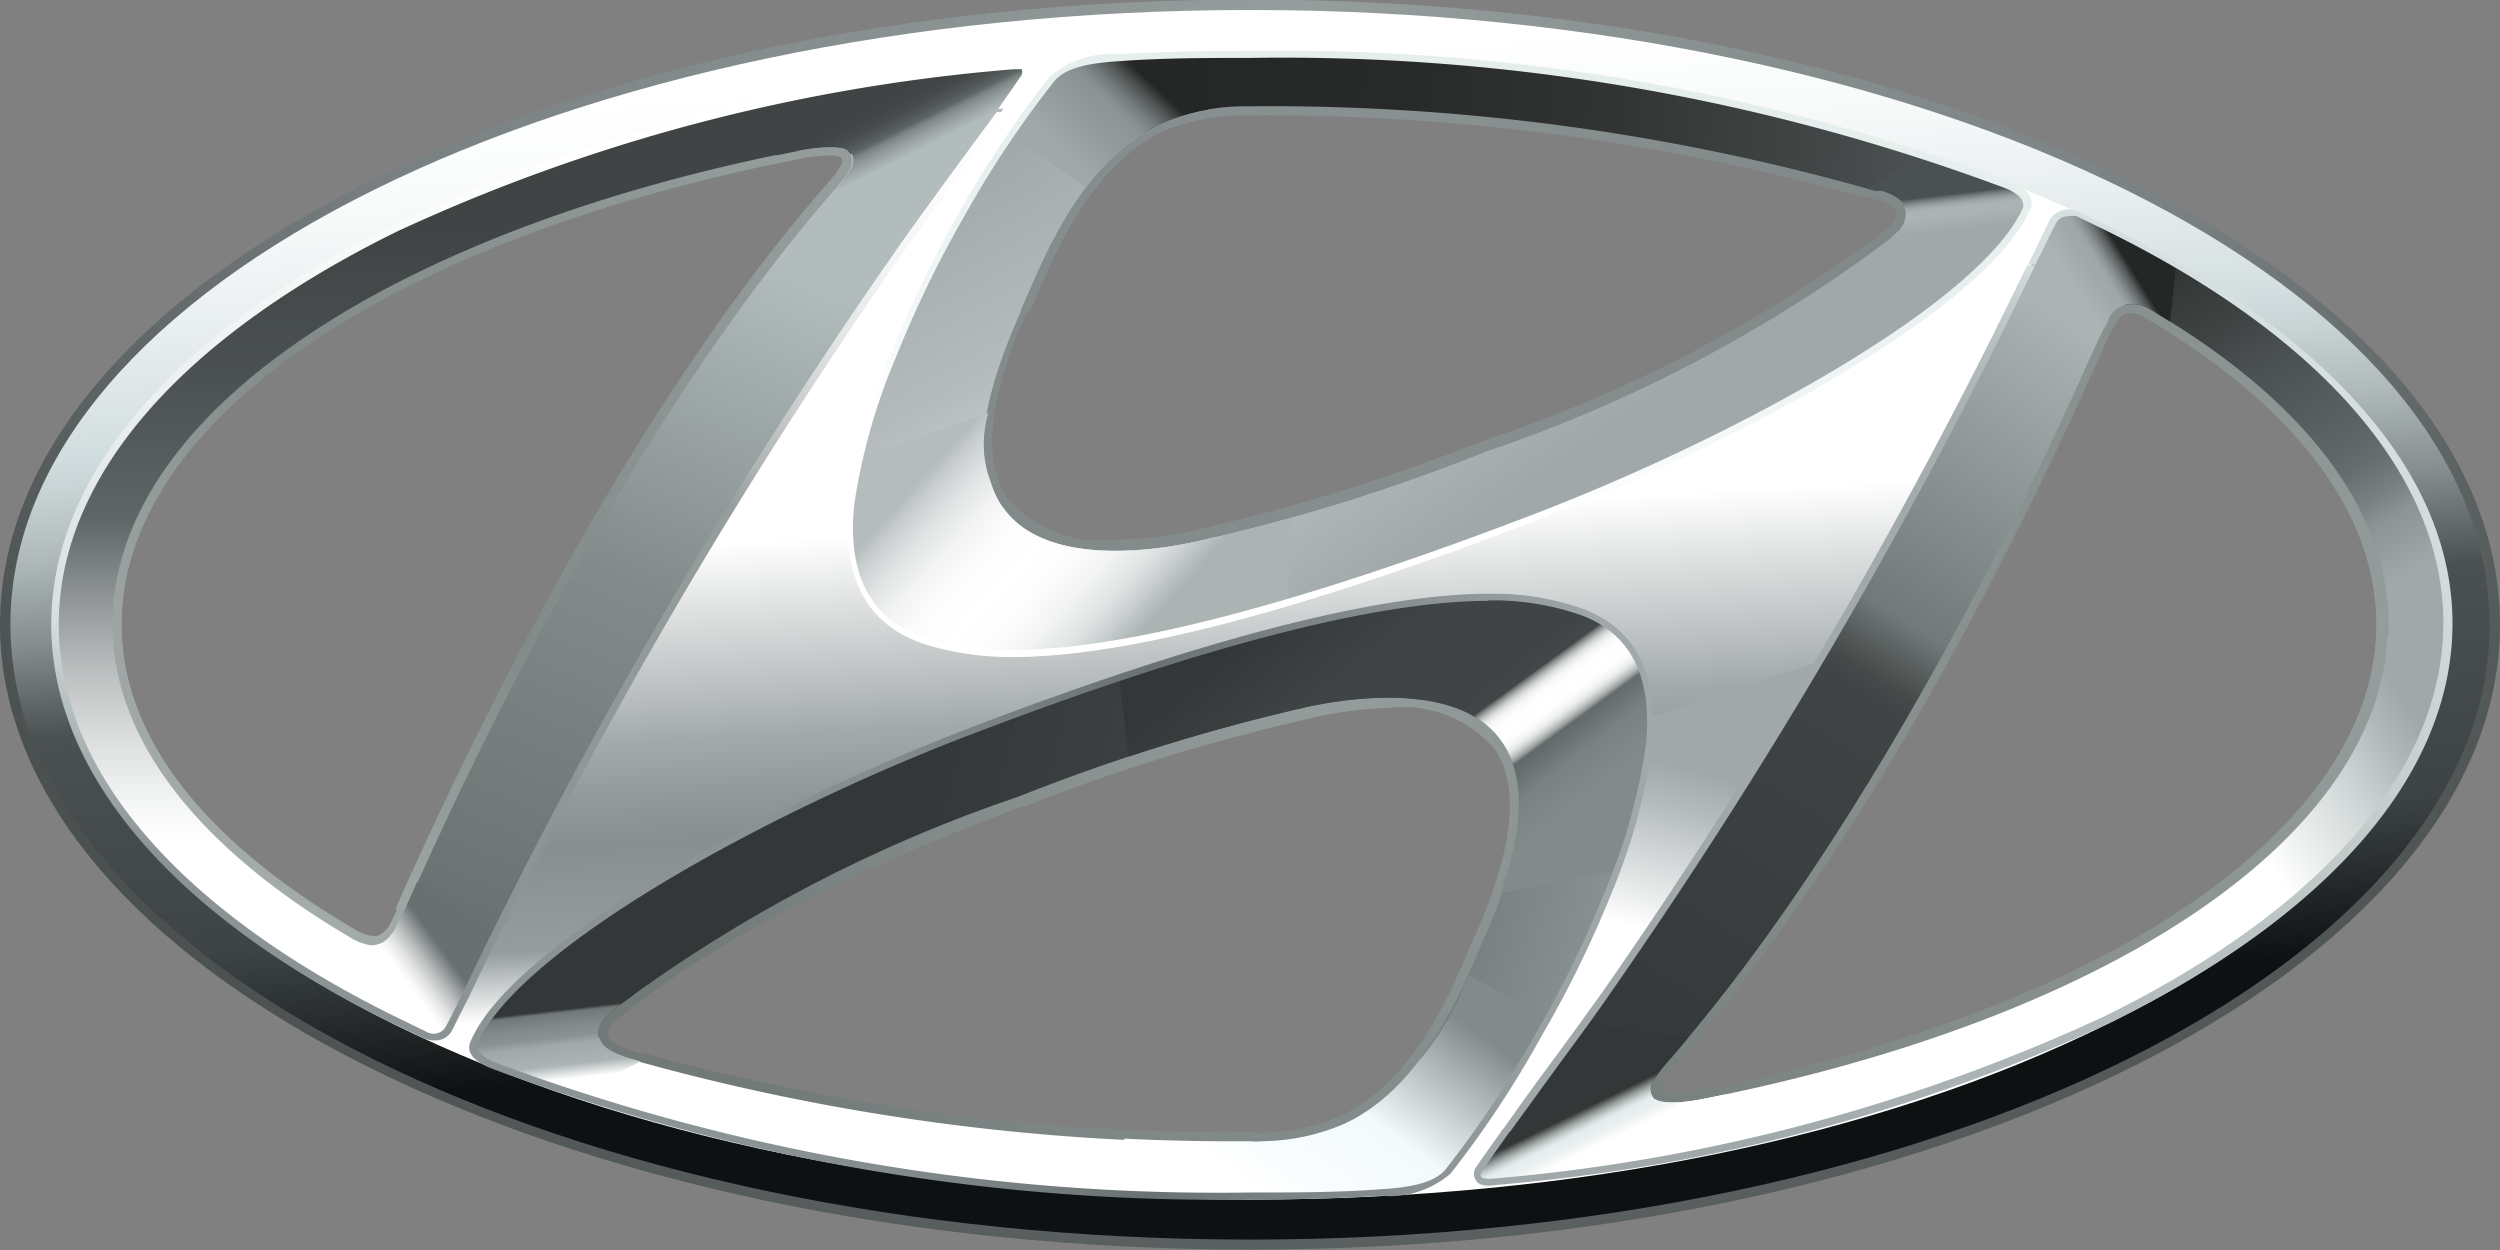 <svg id="Layer_1" data-name="Layer 1" xmlns="http://www.w3.org/2000/svg" xmlns:xlink="http://www.w3.org/1999/xlink" viewBox="0 0 60 30"><rect x="0" y="0" width="60" height="30" fill="#808080" stroke="none"/><defs><style>.cls-1{fill:none;}.cls-2{fill:url(#Adsız_degrade_13);}.cls-3{fill:url(#Adsız_degrade_14);}.cls-4{fill:url(#Adsız_degrade_15);}.cls-5{fill:url(#Adsız_degrade_16);}.cls-6{fill:url(#Adsız_degrade_17);}.cls-7{clip-path:url(#clip-path);}.cls-8{clip-path:url(#clip-path-2);}.cls-9{clip-path:url(#clip-path-3);}.cls-10{fill:#fff;}.cls-11{fill:url(#Adsız_degrade_18);}.cls-12{fill:url(#Adsız_degrade_19);}.cls-13{fill:url(#Adsız_degrade_20);}.cls-14{fill:url(#Adsız_degrade_21);}.cls-15{fill:url(#Adsız_degrade_22);}.cls-16{fill:url(#Adsız_degrade_23);}.cls-17{fill:url(#Adsız_degrade_24);}.cls-18{fill:url(#Adsız_degrade_25);}.cls-19{fill:url(#Adsız_degrade_26);}.cls-20{fill:url(#Adsız_degrade_27);}.cls-21{fill:url(#Adsız_degrade_28);}.cls-22{fill:url(#Adsız_degrade_29);}.cls-23{fill:url(#Adsız_degrade_30);}.cls-24{fill:url(#Adsız_degrade_31);}.cls-25{fill:url(#Adsız_degrade_32);}.cls-26{fill:url(#Adsız_degrade_33);}.cls-27{fill:url(#Adsız_degrade_34);}.cls-28{fill:url(#Adsız_degrade_35);}.cls-29{fill:url(#Adsız_degrade_36);}.cls-30{fill:url(#Adsız_degrade_37);}.cls-31{fill:url(#Adsız_degrade_38);}.cls-32{fill:url(#Adsız_degrade_39);}.cls-33{fill:url(#Adsız_degrade_40);}.cls-34{fill:url(#Adsız_degrade_41);}.cls-35{fill:url(#Adsız_degrade_42);}.cls-36{fill:url(#Adsız_degrade_43);}.cls-37{fill:url(#Adsız_degrade_44);}.cls-38{fill:url(#Adsız_degrade_45);}.cls-39{fill:url(#Adsız_degrade_46);}.cls-40{fill:url(#Adsız_degrade_47);}</style><radialGradient id="Adsız_degrade_13" cx="301.97" cy="-48.35" r="136.97" gradientTransform="matrix(0.21, 0, 0, -0.2, -30.65, -4.06)" gradientUnits="userSpaceOnUse"><stop offset="0" stop-color="#8b9394"/><stop offset="1" stop-color="#727a79"/></radialGradient><radialGradient id="Adsız_degrade_14" cx="300.66" cy="-19.52" r="169.93" gradientTransform="matrix(0.21, 0, 0, -0.2, -32.06, -3.68)" gradientUnits="userSpaceOnUse"><stop offset="0" stop-color="#969d9d"/><stop offset="0.61" stop-color="#7a8182"/><stop offset="1" stop-color="#4b5050"/></radialGradient><radialGradient id="Adsız_degrade_15" cx="239.63" cy="-42.53" r="140.45" gradientTransform="matrix(0.21, 0, 0, -0.2, -30.65, -4.06)" gradientUnits="userSpaceOnUse"><stop offset="0" stop-color="#969d9d"/><stop offset="0.46" stop-color="#828b8a"/><stop offset="1" stop-color="#c2c9c8"/></radialGradient><radialGradient id="Adsız_degrade_16" cx="300.22" cy="-109.53" r="78.14" gradientTransform="matrix(0.21, 0, 0, -0.2, -30.65, -4.06)" gradientUnits="userSpaceOnUse"><stop offset="0" stop-color="#969d9d"/><stop offset="0.61" stop-color="#828b8a"/><stop offset="1" stop-color="#727a79"/></radialGradient><radialGradient id="Adsız_degrade_17" cx="380.27" cy="-65.07" r="112.45" gradientTransform="matrix(0.21, 0, 0, -0.21, -23.25, 2.07)" xlink:href="#Adsız_degrade_16"/><clipPath id="clip-path" transform="translate(0 -0.01)"><path class="cls-1" d="M30,29.76c16.43,0,29.75-6.6,29.75-14.75S46.43.25,30,.25.25,6.86.25,15,13.57,29.76,30,29.76Zm5.6-7.23c-.49,1.11-1.35,3.5-3.31,4.44a5.1,5.1,0,0,1-2,.43,1.41,1.41,0,0,1-.29,0,53.59,53.59,0,0,1-14.64-1.92c-.31-.09-1-.25-1-.66a.61.61,0,0,1,.25-.46l.26-.23a34.78,34.78,0,0,1,9.57-5,46.9,46.9,0,0,1,7-2.17c1.52-.31,7.12-1.13,4.16,5.53Zm15-14.87a.6.6,0,0,1,.5-.35.94.94,0,0,1,.61.19c3.5,2.09,5.57,4.68,5.57,7.5,0,5.1-6.75,9.46-16.41,11.38-.62.12-1,.12-1.17,0a.36.36,0,0,1,0-.46,2.7,2.7,0,0,1,.25-.34c5.26-6,9.28-14.86,10.41-17.43a4.92,4.92,0,0,1,.24-.45ZM24.5,7.45C25,6.35,25.84,4,27.8,3a5.06,5.06,0,0,1,2-.44h.3A53.2,53.2,0,0,1,44.74,4.52c.31.09,1,.21,1,.64a.61.61,0,0,1-.25.46,1.43,1.43,0,0,1-.27.23,34.65,34.65,0,0,1-9.56,5,45.35,45.35,0,0,1-7,2.17c-1.52.32-7.11,1.14-4.15-5.52ZM19.12,3.63c.63-.12,1.1-.12,1.24,0a.35.35,0,0,1,0,.45c-.08.12-.16.24-.25.35-5.27,6-9.27,14.87-10.4,17.42l-.24.47a.68.68,0,0,1-.51.35,1.31,1.31,0,0,1-.61-.21C4.86,20.42,2.7,17.82,2.7,15c0-5.08,6.76-9.46,16.42-11.36Z"/></clipPath><clipPath id="clip-path-2" transform="translate(0 -0.01)"><path class="cls-1" d="M30,29.47C13.76,29.47.56,23,.56,15S13.76.55,30,.55,59.44,7,59.44,15,46.24,29.47,30,29.47Zm3.33-13a10.67,10.67,0,0,0-1.95.21,49.1,49.1,0,0,0-7,2.16l0,0c-6,2.21-8.91,4.39-9.66,5l-.13.11-.15.13a1,1,0,0,0-.33.68c0,.6.74.81,1.14.92l.07,0A54.29,54.29,0,0,0,30,27.69h.31a5.39,5.39,0,0,0,2.1-.46c1.89-.92,2.78-3,3.31-4.27l.14-.32c1-2.23,1.14-3.89.44-4.93A3.4,3.4,0,0,0,33.33,16.5ZM51.2,7h-.11a.87.87,0,0,0-.73.5c-.09.15-.17.31-.25.47-1.83,4.16-5.6,11.92-10.36,17.36a2.27,2.27,0,0,0-.29.4.63.63,0,0,0,0,.79.82.82,0,0,0,.67.22,5.18,5.18,0,0,0,.78-.09c10.12-2,16.65-6.58,16.65-11.67,0-2.83-2-5.51-5.71-7.75A1.36,1.36,0,0,0,51.2,7ZM19.87,3.25a4.38,4.38,0,0,0-.81.1C8.94,5.34,2.4,9.93,2.4,15c0,2.81,2,5.48,5.79,7.75A1.52,1.52,0,0,0,9,23a.93.93,0,0,0,.76-.48l.21-.39L10,22c3.28-7.36,6.86-13.36,10.36-17.36a3.37,3.37,0,0,0,.28-.38.62.62,0,0,0,0-.81.94.94,0,0,0-.71-.22Zm9.9-1a5.28,5.28,0,0,0-2.11.47c-1.87.9-2.77,3-3.3,4.23l-.15.35c-1,2.24-1.14,3.9-.44,4.94a3.38,3.38,0,0,0,3,1.21,9.08,9.08,0,0,0,1.94-.21,45.6,45.6,0,0,0,7.05-2.18,34.93,34.93,0,0,0,9.65-5l.3-.26A.91.91,0,0,0,46,5.17c0-.6-.7-.79-1.08-.88l-.12,0A53.63,53.63,0,0,0,30.08,2.3h-.31Z"/></clipPath><clipPath id="clip-path-3" transform="translate(0 -0.01)"><path class="cls-1" d="M30,29.45C13.79,29.45.59,23,.59,15S13.79.57,30,.57,59.43,7.05,59.43,15,46.22,29.45,30,29.45Zm3.32-13a10.57,10.57,0,0,0-1.94.21,47.85,47.85,0,0,0-7,2.16h0c-6,2.21-8.89,4.39-9.65,5l-.13.11-.15.14a.92.92,0,0,0-.33.67c0,.6.74.81,1.14.92l.07,0A54.15,54.15,0,0,0,30,27.67h.31a5.39,5.39,0,0,0,2.1-.46c1.89-.92,2.78-3,3.31-4.27l.14-.31c1-2.23,1.14-3.89.43-4.94a3.4,3.4,0,0,0-3-1.19ZM51.17,7h-.11a.83.83,0,0,0-.72.5,4.17,4.17,0,0,0-.26.46c-1.82,4.16-5.59,11.92-10.34,17.35a2.19,2.19,0,0,0-.29.39.65.65,0,0,0,0,.79.83.83,0,0,0,.67.22,3.48,3.48,0,0,0,.79-.09c10.1-2,16.63-6.58,16.63-11.65,0-2.83-2-5.51-5.72-7.74A1.29,1.29,0,0,0,51.17,7ZM19.89,3.27a3.75,3.75,0,0,0-.82.09C9,5.35,2.43,9.92,2.43,15c0,2.8,2,5.48,5.79,7.74A1.49,1.49,0,0,0,9,23a.94.94,0,0,0,.76-.48c.06-.1.13-.24.21-.39L10,22c3.27-7.35,6.84-13.34,10.34-17.33a3.58,3.58,0,0,0,.29-.39.64.64,0,0,0,0-.81A1,1,0,0,0,19.89,3.27Zm9.88-1a5.43,5.43,0,0,0-2.1.46c-1.87.91-2.76,3-3.29,4.23l-.16.35c-1,2.23-1.13,3.89-.43,4.94a3.35,3.35,0,0,0,3,1.21,10.57,10.57,0,0,0,1.94-.21,45.6,45.6,0,0,0,7-2.18c5.94-2.2,8.87-4.38,9.62-5a2.51,2.51,0,0,0,.31-.26A1,1,0,0,0,46,5.19c0-.6-.7-.79-1.08-.89l-.12,0A53.54,53.54,0,0,0,30.09,2.32h-.32Z"/></clipPath><linearGradient id="Adsız_degrade_18" x1="139.16" y1="8.53" x2="140.59" y2="-18.73" gradientTransform="matrix(1, 0, 0, -1, -109.87, 10.01)" gradientUnits="userSpaceOnUse"><stop offset="0" stop-color="#fff"/><stop offset="0.4" stop-color="#fff"/><stop offset="0.57" stop-color="#a4aaaa"/><stop offset="0.63" stop-color="#8f9697"/><stop offset="0.66" stop-color="#878f90"/><stop offset="0.75" stop-color="#969d9d"/><stop offset="0.81" stop-color="#fff"/></linearGradient><linearGradient id="Adsız_degrade_19" x1="145.47" y1="-18.29" x2="148.14" y2="-7.88" gradientTransform="matrix(1, 0, 0, -1, -109.87, 10.01)" gradientUnits="userSpaceOnUse"><stop offset="0" stop-color="#fff"/><stop offset="0.63" stop-color="#fff"/><stop offset="0.68" stop-color="#f1f2f2"/><stop offset="0.9" stop-color="#b7bdbe"/><stop offset="1" stop-color="#a0a8aa"/></linearGradient><linearGradient id="Adsız_degrade_20" x1="136.98" y1="-4.06" x2="131.63" y2="5.46" gradientTransform="matrix(1, 0, 0, -1, -109.87, 10.01)" gradientUnits="userSpaceOnUse"><stop offset="0" stop-color="#e5eeed"/><stop offset="0.28" stop-color="#cfd7d7"/><stop offset="0.55" stop-color="#b6bcbd"/><stop offset="1" stop-color="#a0a8aa"/></linearGradient><linearGradient id="Adsız_degrade_21" x1="141.74" y1="5.07" x2="146.43" y2="-1.66" xlink:href="#Adsız_degrade_20"/><linearGradient id="Adsız_degrade_22" x1="122.83" y1="-10.25" x2="122.83" y2="4.44" gradientTransform="matrix(1, 0, 0, -1, -109.87, 10.01)" gradientUnits="userSpaceOnUse"><stop offset="0" stop-color="#fff"/><stop offset="0.06" stop-color="#f6f7f7"/><stop offset="0.16" stop-color="#dfe1e1"/><stop offset="0.29" stop-color="#b9bcbc"/><stop offset="0.43" stop-color="#858a8a"/><stop offset="0.53" stop-color="#5f6666"/><stop offset="0.77" stop-color="#4b5050"/><stop offset="1" stop-color="#404444"/></linearGradient><linearGradient id="Adsız_degrade_23" x1="148.41" y1="-13.47" x2="131.68" y2="-9.19" gradientTransform="matrix(1, 0, 0, -1, -109.87, 10.01)" gradientUnits="userSpaceOnUse"><stop offset="0" stop-color="#8b9394"/><stop offset="0.18" stop-color="#7a8182"/><stop offset="0.34" stop-color="#646a6b"/><stop offset="0.57" stop-color="#404444"/><stop offset="1" stop-color="#333737"/></linearGradient><linearGradient id="Adsız_degrade_24" x1="121.26" y1="-16.78" x2="144.35" y2="-16.78" gradientTransform="matrix(1, 0, 0, -1, -109.87, 10.01)" gradientUnits="userSpaceOnUse"><stop offset="0" stop-color="#fff"/><stop offset="0.93" stop-color="#fff"/><stop offset="1" stop-color="#fff"/></linearGradient><linearGradient id="Adsız_degrade_25" x1="159.68" y1="2.21" x2="147.97" y2="-15.91" gradientTransform="matrix(1, 0, 0, -1, -109.87, 10.01)" gradientUnits="userSpaceOnUse"><stop offset="0" stop-color="#abb3b3"/><stop offset="0.38" stop-color="#727a79"/><stop offset="0.42" stop-color="#575d5c"/><stop offset="0.45" stop-color="#464a4a"/><stop offset="0.47" stop-color="#404444"/><stop offset="1" stop-color="#333737"/></linearGradient><linearGradient id="Adsız_degrade_26" x1="155.72" y1="5.71" x2="137.69" y2="8.14" gradientTransform="matrix(1, 0, 0, -1, -109.87, 10.01)" gradientUnits="userSpaceOnUse"><stop offset="0" stop-color="#4b5050"/><stop offset="0.11" stop-color="#434747"/><stop offset="0.39" stop-color="#323534"/><stop offset="0.68" stop-color="#282a2a"/><stop offset="1" stop-color="#252726"/></linearGradient><linearGradient id="Adsız_degrade_27" x1="161.4" y1="5.13" x2="167.01" y2="-4.19" gradientTransform="matrix(1, 0, 0, -1, -109.87, 10.01)" gradientUnits="userSpaceOnUse"><stop offset="0" stop-color="#252726"/><stop offset="0.07" stop-color="#2b2e2d"/><stop offset="0.33" stop-color="#404444"/><stop offset="0.43" stop-color="#4a4f4f"/><stop offset="0.69" stop-color="#5f6666"/><stop offset="0.74" stop-color="#666d6d"/><stop offset="0.82" stop-color="#798181"/><stop offset="0.87" stop-color="#8b9394"/><stop offset="1" stop-color="#a0a8aa"/></linearGradient><linearGradient id="Adsız_degrade_28" x1="150.09" y1="-18.26" x2="167.8" y2="-7.19" gradientTransform="matrix(1, 0, 0, -1, -109.87, 10.01)" gradientUnits="userSpaceOnUse"><stop offset="0" stop-color="#fff"/><stop offset="0.77" stop-color="#fff"/><stop offset="0.83" stop-color="#e8ebeb"/><stop offset="0.9" stop-color="#ccd4d3"/><stop offset="0.96" stop-color="#afb7b8"/><stop offset="1" stop-color="#a0a8aa"/></linearGradient><linearGradient id="Adsız_degrade_29" x1="156.58" y1="5.33" x2="156.68" y2="4.48" gradientTransform="matrix(1, 0, 0, -1, -109.87, 10.01)" gradientUnits="userSpaceOnUse"><stop offset="0" stop-color="#4b5050"/><stop offset="0.08" stop-color="#6d7373"/><stop offset="0.17" stop-color="#888f8f"/><stop offset="0.25" stop-color="#9ca3a3"/><stop offset="0.34" stop-color="#a7afaf"/><stop offset="0.42" stop-color="#abb3b3"/><stop offset="0.58" stop-color="#abb3b3"/><stop offset="0.92" stop-color="#a3abac"/><stop offset="1" stop-color="#a0a8aa"/></linearGradient><linearGradient id="Adsız_degrade_30" x1="123.13" y1="-14.25" x2="123.32" y2="-15.91" gradientTransform="matrix(1, 0, 0, -1, -109.87, 10.01)" gradientUnits="userSpaceOnUse"><stop offset="0" stop-color="#333737"/><stop offset="0.02" stop-color="#494e4e"/><stop offset="0.04" stop-color="#676e6d"/><stop offset="0.06" stop-color="#727a79"/><stop offset="0.22" stop-color="#808888"/><stop offset="0.4" stop-color="#8b9394"/><stop offset="0.48" stop-color="#9ba3a4"/><stop offset="0.5" stop-color="#a0a8aa"/><stop offset="0.79" stop-color="#abb3b3"/><stop offset="0.85" stop-color="#c2c8c8"/><stop offset="1" stop-color="#fdfefe"/><stop offset="1" stop-color="#fff"/></linearGradient><linearGradient id="Adsız_degrade_31" x1="159.71" y1="3.02" x2="160.9" y2="3.76" gradientTransform="matrix(1, 0, 0, -1, -109.87, 10.01)" gradientUnits="userSpaceOnUse"><stop offset="0" stop-color="#abb3b3"/><stop offset="0.42" stop-color="#a0a8aa"/><stop offset="0.52" stop-color="#a0a8aa"/><stop offset="0.59" stop-color="#9ba3a5"/><stop offset="0.68" stop-color="#8d9496"/><stop offset="0.77" stop-color="#777d7d"/><stop offset="0.88" stop-color="#575b5b"/><stop offset="0.98" stop-color="#2e3030"/><stop offset="1" stop-color="#252726"/></linearGradient><linearGradient id="Adsız_degrade_32" x1="137.38" y1="8.12" x2="135.58" y2="6.19" gradientTransform="matrix(1, 0, 0, -1, -109.87, 10.01)" gradientUnits="userSpaceOnUse"><stop offset="0" stop-color="#252726"/><stop offset="0.02" stop-color="#2d302f"/><stop offset="0.14" stop-color="#565b5b"/><stop offset="0.25" stop-color="#73797a"/><stop offset="0.34" stop-color="#858c8d"/><stop offset="0.4" stop-color="#8b9394"/><stop offset="0.81" stop-color="#98a0a2"/><stop offset="1" stop-color="#a0a8aa"/></linearGradient><linearGradient id="Adsız_degrade_33" x1="143.74" y1="-13.62" x2="140.06" y2="-18.67" gradientTransform="matrix(1, 0, 0, -1, -109.87, 10.01)" gradientUnits="userSpaceOnUse"><stop offset="0" stop-color="#828b8a"/><stop offset="0.51" stop-color="#f4fafc"/><stop offset="0.81" stop-color="#f8fcfd"/><stop offset="1" stop-color="#fff"/></linearGradient><linearGradient id="Adsız_degrade_34" x1="122.19" y1="-12.98" x2="129.12" y2="3.36" gradientTransform="matrix(1, 0, 0, -1, -109.87, 10.01)" gradientUnits="userSpaceOnUse"><stop offset="0" stop-color="#697070"/><stop offset="0.53" stop-color="#828b8a"/><stop offset="1" stop-color="#b2bcbc"/></linearGradient><linearGradient id="Adsız_degrade_35" x1="120.24" y1="-12.46" x2="118.17" y2="-13.98" gradientTransform="matrix(1, 0, 0, -1, -109.87, 10.01)" gradientUnits="userSpaceOnUse"><stop offset="0" stop-color="#697070"/><stop offset="0.08" stop-color="#8b9191"/><stop offset="0.2" stop-color="#bdc0c0"/><stop offset="0.31" stop-color="#e1e2e2"/><stop offset="0.4" stop-color="#f7f7f7"/><stop offset="0.45" stop-color="#fff"/><stop offset="0.63" stop-color="#fff"/><stop offset="0.64" stop-color="#fff"/><stop offset="0.98" stop-color="#fff"/><stop offset="1" stop-color="#fff"/></linearGradient><linearGradient id="Adsız_degrade_36" x1="131.32" y1="7.57" x2="131.98" y2="6.26" gradientTransform="matrix(1, 0, 0, -1, -109.87, 10.01)" gradientUnits="userSpaceOnUse"><stop offset="0" stop-color="#404444"/><stop offset="0.16" stop-color="#444848"/><stop offset="0.33" stop-color="#4f5454"/><stop offset="0.47" stop-color="#5f6666"/><stop offset="0.52" stop-color="#737b7a"/><stop offset="0.57" stop-color="#828b8a"/><stop offset="0.78" stop-color="#a3acac"/><stop offset="0.91" stop-color="#b2bcbc"/></linearGradient><linearGradient id="Adsız_degrade_37" x1="138.88" y1="8.64" x2="140.95" y2="-19.91" gradientTransform="matrix(1, 0, 0, -1, -109.87, 10.01)" gradientUnits="userSpaceOnUse"><stop offset="0" stop-color="#fff"/><stop offset="0.08" stop-color="#f8fafa"/><stop offset="0.18" stop-color="#e6eced"/><stop offset="0.26" stop-color="#d3dee0"/><stop offset="0.29" stop-color="#c9d4d6"/><stop offset="0.35" stop-color="#afb9ba"/><stop offset="0.42" stop-color="#858d8e"/><stop offset="0.5" stop-color="#4b5050"/><stop offset="0.69" stop-color="#3e4344"/><stop offset="0.73" stop-color="#2f3435"/><stop offset="0.82" stop-color="#0d1112"/><stop offset="1" stop-color="#0d1112"/></linearGradient><linearGradient id="Adsız_degrade_38" x1="132.33" y1="-0.33" x2="137.79" y2="-5.25" gradientTransform="matrix(1, 0, 0, -1, -109.87, 10.01)" gradientUnits="userSpaceOnUse"><stop offset="0.07" stop-color="#b6bcbd"/><stop offset="0.12" stop-color="#c9cece"/><stop offset="0.2" stop-color="#e1e3e4"/><stop offset="0.29" stop-color="#f2f3f3"/><stop offset="0.38" stop-color="#fcfcfc"/><stop offset="0.5" stop-color="#fff"/><stop offset="0.61" stop-color="#fcfcfc"/><stop offset="0.7" stop-color="#f2f3f3"/><stop offset="0.79" stop-color="#e1e4e4"/><stop offset="0.86" stop-color="#c9cece"/><stop offset="0.94" stop-color="#abb3b3"/></linearGradient><linearGradient id="Adsız_degrade_39" x1="145.99" y1="-10.72" x2="140.98" y2="-4.31" gradientTransform="matrix(1, 0, 0, -1, -109.87, 10.01)" gradientUnits="userSpaceOnUse"><stop offset="0" stop-color="#828b8a"/><stop offset="0.12" stop-color="#7a8182"/><stop offset="0.17" stop-color="#6b7272"/><stop offset="0.28" stop-color="#545959"/><stop offset="0.37" stop-color="#454949"/><stop offset="0.44" stop-color="#404444"/><stop offset="0.71" stop-color="#404444"/><stop offset="1" stop-color="#333737"/></linearGradient><linearGradient id="Adsız_degrade_40" x1="146.83" y1="-6" x2="147.73" y2="-7.24" gradientTransform="matrix(1, 0, 0, -1, -109.87, 10.01)" gradientUnits="userSpaceOnUse"><stop offset="0" stop-color="#3e4344"/><stop offset="0.02" stop-color="#555a5a"/><stop offset="0.05" stop-color="#7d8081"/><stop offset="0.09" stop-color="#a0a3a3"/><stop offset="0.13" stop-color="#bebfc0"/><stop offset="0.17" stop-color="#d6d7d7"/><stop offset="0.22" stop-color="#e8e9e9"/><stop offset="0.28" stop-color="#f5f6f6"/><stop offset="0.36" stop-color="#fdfdfd"/><stop offset="0.52" stop-color="#fff"/><stop offset="0.65" stop-color="#fdfdfd"/><stop offset="0.73" stop-color="#f4f5f5"/><stop offset="0.8" stop-color="#e7e8e8"/><stop offset="0.85" stop-color="#d3d5d5"/><stop offset="0.9" stop-color="#b9bdbd"/><stop offset="0.95" stop-color="#9a9f9f"/><stop offset="0.99" stop-color="#757c7c"/><stop offset="1" stop-color="#6a7171"/></linearGradient><linearGradient id="Adsız_degrade_41" x1="147.95" y1="-16.58" x2="148.49" y2="-17.68" gradientTransform="matrix(1, 0, 0, -1, -109.87, 10.01)" gradientUnits="userSpaceOnUse"><stop offset="0" stop-color="#333737"/><stop offset="0.06" stop-color="#5a5f5e"/><stop offset="0.14" stop-color="#8b9191"/><stop offset="0.22" stop-color="#b2bab9"/><stop offset="0.29" stop-color="#ced6d5"/><stop offset="0.35" stop-color="#dfe8e7"/><stop offset="0.39" stop-color="#e5eeed"/><stop offset="0.54" stop-color="#e9f1f0"/><stop offset="0.68" stop-color="#f5f8f8"/><stop offset="0.76" stop-color="#fff"/></linearGradient><linearGradient id="Adsız_degrade_42" x1="144.01" y1="-1.69" x2="145.44" y2="9.32" gradientTransform="matrix(1, 0, 0, -1, -109.87, 10.01)" gradientUnits="userSpaceOnUse"><stop offset="0" stop-color="#fff"/><stop offset="0.25" stop-color="#f2f6f6"/><stop offset="0.57" stop-color="#e8f0ef"/><stop offset="1" stop-color="#e5eeed"/></linearGradient><linearGradient id="Adsız_degrade_43" x1="134.23" y1="8.17" x2="121.7" y2="-12.12" gradientTransform="matrix(1, 0, 0, -1, -109.87, 10.01)" gradientUnits="userSpaceOnUse"><stop offset="0" stop-color="#fff"/><stop offset="0.13" stop-color="#fcfcfc"/><stop offset="0.23" stop-color="#f3f4f4"/><stop offset="0.32" stop-color="#e3e5e5"/><stop offset="0.39" stop-color="#cdd0d0"/><stop offset="0.47" stop-color="#b0b5b5"/><stop offset="0.52" stop-color="#969d9d"/><stop offset="1" stop-color="#8b9394"/></linearGradient><linearGradient id="Adsız_degrade_44" x1="158.7" y1="3.63" x2="146.36" y2="-17.3" gradientTransform="matrix(1, 0, 0, -1, -109.87, 10.01)" gradientUnits="userSpaceOnUse"><stop offset="0" stop-color="#d7e0e0"/><stop offset="0.04" stop-color="#c5cdce"/><stop offset="0.1" stop-color="#b4bcbe"/><stop offset="0.17" stop-color="#a9b1b2"/><stop offset="0.27" stop-color="#a2aaac"/><stop offset="0.55" stop-color="#a0a8aa"/><stop offset="0.94" stop-color="#a0a8aa"/><stop offset="1" stop-color="#a0a8aa"/></linearGradient><linearGradient id="Adsız_degrade_45" x1="121.15" y1="-11.52" x2="148.38" y2="-11.52" gradientTransform="matrix(1, 0, 0, -1, -109.87, 10.01)" gradientUnits="userSpaceOnUse"><stop offset="0" stop-color="#8b9394"/><stop offset="0.24" stop-color="#8b9394"/><stop offset="0.36" stop-color="#858c8d"/><stop offset="0.53" stop-color="#737a7b"/><stop offset="0.6" stop-color="#6a7171"/><stop offset="1" stop-color="#a0a8aa"/></linearGradient><linearGradient id="Adsız_degrade_46" x1="124.58" y1="6.53" x2="117.05" y2="-11.93" gradientTransform="matrix(1, 0, 0, -1, -109.87, 10.01)" gradientUnits="userSpaceOnUse"><stop offset="0" stop-color="#fff"/><stop offset="0.24" stop-color="#f8fafa"/><stop offset="0.58" stop-color="#e6ebeb"/><stop offset="0.78" stop-color="#d7e0e0"/><stop offset="1" stop-color="#8b9394"/></linearGradient><linearGradient id="Adsız_degrade_47" x1="164.49" y1="1.73" x2="153.66" y2="-18.65" gradientTransform="matrix(1, 0, 0, -1, -109.87, 10.01)" gradientUnits="userSpaceOnUse"><stop offset="0" stop-color="#d7e0e0"/><stop offset="0.16" stop-color="#d1dad9"/><stop offset="0.26" stop-color="#ccd4d3"/><stop offset="1" stop-color="#a0a8aa"/></linearGradient></defs><path class="cls-2" d="M26.77,13.4a9.65,9.65,0,0,0,1.93-.2,48.38,48.38,0,0,0,7-2.18,34.65,34.65,0,0,0,9.61-5,2.26,2.26,0,0,0,.29-.25.81.81,0,0,0,.31-.61c0-.53-.63-.7-1-.8l-.12,0A53.79,53.79,0,0,0,30.09,2.38h-.31a5.43,5.43,0,0,0-2.07.46C25.86,3.73,25,5.8,24.45,7l-.15.35c-1,2.21-1.13,3.84-.44,4.86A3.28,3.28,0,0,0,26.77,13.4ZM24.69,7.54l.16-.35c.5-1.18,1.35-3.16,3-4a4.9,4.9,0,0,1,1.89-.41h.3A53.36,53.36,0,0,1,44.68,4.73l.13,0c.26.07.7.19.7.41a.46.46,0,0,1-.19.33,1.64,1.64,0,0,1-.25.21,34.3,34.3,0,0,1-9.5,4.92,47,47,0,0,1-7,2.16,8.79,8.79,0,0,1-1.84.2,2.9,2.9,0,0,1-2.56-1c-.6-.9-.44-2.41.48-4.48Z" transform="translate(0 -0.01)"/><path class="cls-3" d="M30,0C13.46,0,0,6.74,0,15S13.46,30,30,30s30-6.73,30-15S46.54,0,30,0Zm0,29.55C13.72,29.56.47,23,.47,15S13.72.46,30,.46,59.53,7,59.53,15,46.28,29.56,30,29.56Z" transform="translate(0 -0.01)"/><path class="cls-4" d="M20.54,4.24a.53.53,0,0,0,0-.7c-.2-.23-.69-.26-1.45-.11C9,5.42,2.49,10,2.49,15c0,2.77,2,5.43,5.75,7.68a1.46,1.46,0,0,0,.74.22H9a.82.82,0,0,0,.67-.45l.2-.37L9.9,22C13.17,14.62,16.76,8.61,20.27,4.6A3.07,3.07,0,0,0,20.54,4.24ZM20.17,4a2.35,2.35,0,0,1-.23.32c-3.53,4-7.14,10.07-10.43,17.46l0,.11c-.07.14-.13.27-.17.34s-.2.24-.33.25a1,1,0,0,1-.5-.17C4.83,20.16,2.92,17.63,2.92,15c0-4.84,6.37-9.23,16.24-11.17a4.18,4.18,0,0,1,.71-.09c.26,0,.32.06.33.07S20.23,3.93,20.17,4Z" transform="translate(0 -0.01)"/><path class="cls-5" d="M33.33,16.59a9,9,0,0,0-1.93.21,47.07,47.07,0,0,0-7,2.15l-.05,0c-6,2.21-8.88,4.38-9.64,5l-.13.11-.14.12a.85.85,0,0,0-.31.62c0,.54.71.74,1.08.84l.07,0A54.12,54.12,0,0,0,30,27.61h.3a5.3,5.3,0,0,0,2.08-.46c1.86-.9,2.74-3,3.27-4.22.05-.11.09-.22.14-.32,1-2.2,1.13-3.84.44-4.85A3.24,3.24,0,0,0,33.33,16.59Zm2.07,5.86-.14.33c-.5,1.18-1.35,3.17-3.06,4a4.73,4.73,0,0,1-2.19.41,53.64,53.64,0,0,1-14.58-1.91l-.07,0c-.23-.06-.77-.22-.77-.44a.44.44,0,0,1,.18-.32l.12-.1.13-.11c.74-.61,3.6-2.75,9.5-4.94h.06a46.86,46.86,0,0,1,6.91-2.13A9.52,9.52,0,0,1,33.33,17a2.88,2.88,0,0,1,2.55,1c.6.9.44,2.4-.48,4.47Z" transform="translate(0 -0.01)"/><path class="cls-6" d="M51.86,7.33a1.25,1.25,0,0,0-.66-.23h-.08a.77.77,0,0,0-.67.44,4.67,4.67,0,0,0-.27.49C48.35,12.19,44.58,20,39.81,25.41a2.51,2.51,0,0,0-.27.37.56.56,0,0,0,0,.7.76.76,0,0,0,.61.19,3.94,3.94,0,0,0,.77-.08C51,24.59,57.52,20,57.52,15,57.52,12.2,55.56,9.54,51.86,7.33Zm-11,18.85a3.82,3.82,0,0,1-.68.07c-.24,0-.29,0-.29-.05s0-.16,0-.22a1.33,1.33,0,0,1,.23-.3c4.8-5.49,8.6-13.31,10.43-17.48a2.85,2.85,0,0,1,.25-.45.36.36,0,0,1,.33-.23h0a.87.87,0,0,1,.43.16c3.58,2.14,5.47,4.67,5.47,7.32,0,4.83-6.37,9.22-16.23,11.18Z" transform="translate(0 -0.01)"/><g class="cls-7"><g class="cls-8"><g class="cls-9"><path class="cls-10" d="M30,29.74c16.41,0,29.71-6.59,29.71-14.73S46.41.27,30,.27.29,6.87.29,15,13.6,29.74,30,29.74Zm5.58-7.22C35.1,23.63,34.24,26,32.28,27a5,5,0,0,1-2,.44H30a53.34,53.34,0,0,1-14.86-2L15,25.34c-.42-.13-.63-.3-.63-.53a.64.64,0,0,1,.24-.46l.27-.23a34.81,34.81,0,0,1,9.55-5,49.67,49.67,0,0,1,7-2.16C33,16.69,38.54,15.87,35.58,22.52Zm15-14.85a.56.56,0,0,1,.49-.35,1,1,0,0,1,.62.19c3.49,2.09,5.56,4.67,5.56,7.49,0,5.09-6.75,9.46-16.39,11.37-.62.11-1,.11-1.17,0a.36.36,0,0,1,0-.46,1.66,1.66,0,0,1,.25-.34c5.26-6,9.26-14.85,10.39-17.41a3.25,3.25,0,0,1,.25-.45ZM24.5,7.46C25,6.36,25.84,4,27.81,3a5.34,5.34,0,0,1,2-.44h.3a52.81,52.81,0,0,1,14.85,2,.43.43,0,0,1,.16.05c.4.13.6.3.61.52a.65.65,0,0,1-.25.47l-.27.23a35.13,35.13,0,0,1-9.54,5,46.73,46.73,0,0,1-7,2.16c-1.52.32-7.11,1.14-4.16-5.51ZM19.13,3.65c.63-.12,1.1-.12,1.24,0a.35.35,0,0,1,0,.45c-.08.12-.16.24-.25.35-5.26,6-9.25,14.84-10.39,17.39-.09.18-.17.36-.24.48a.66.66,0,0,1-.5.34,1.39,1.39,0,0,1-.62-.21C4.89,20.41,2.73,17.81,2.73,15,2.73,9.93,9.49,5.55,19.13,3.65Z" transform="translate(0 -0.01)"/><path class="cls-11" d="M30,29.74c16.41,0,29.71-6.59,29.71-14.73S46.41.27,30,.27.29,6.87.29,15,13.6,29.74,30,29.74Zm5.58-7.22C35.1,23.63,34.24,26,32.28,27a5,5,0,0,1-2,.44H30a53.34,53.34,0,0,1-14.86-2L15,25.34c-.42-.13-.63-.3-.63-.53a.64.64,0,0,1,.24-.46l.27-.23a34.81,34.81,0,0,1,9.55-5,49.67,49.67,0,0,1,7-2.16C33,16.69,38.54,15.87,35.58,22.52Zm15-14.85a.56.56,0,0,1,.49-.35,1,1,0,0,1,.62.19c3.49,2.09,5.56,4.67,5.56,7.49,0,5.09-6.75,9.46-16.39,11.37-.62.11-1,.11-1.17,0a.36.36,0,0,1,0-.46,1.66,1.66,0,0,1,.25-.34c5.26-6,9.26-14.85,10.39-17.41a3.25,3.25,0,0,1,.25-.45ZM24.5,7.46C25,6.36,25.84,4,27.81,3a5.34,5.34,0,0,1,2-.44h.3a52.81,52.81,0,0,1,14.85,2,.43.43,0,0,1,.16.05c.4.13.6.3.61.52a.65.65,0,0,1-.25.47l-.27.23a35.13,35.13,0,0,1-9.54,5,46.73,46.73,0,0,1-7,2.16c-1.52.32-7.11,1.14-4.16-5.51ZM19.13,3.65c.63-.12,1.1-.12,1.24,0a.35.35,0,0,1,0,.45c-.08.12-.16.24-.25.35-5.26,6-9.25,14.84-10.39,17.39-.09.18-.17.36-.24.48a.66.66,0,0,1-.5.34,1.39,1.39,0,0,1-.62-.21C4.89,20.41,2.73,17.81,2.73,15,2.73,9.93,9.49,5.55,19.13,3.65Z" transform="translate(0 -0.01)"/><path class="cls-1" d="M30,29.74c16.41,0,29.71-6.59,29.71-14.73S46.41.27,30,.27.29,6.87.29,15,13.6,29.74,30,29.74Zm5.58-7.22C35.1,23.63,34.24,26,32.28,27a5,5,0,0,1-2,.44H30a53.83,53.83,0,0,1-14.62-1.92c-.31-.09-1-.25-1-.66a.61.61,0,0,1,.25-.46l.27-.23a34.81,34.81,0,0,1,9.55-5,49.51,49.51,0,0,1,7-2.16C33,16.69,38.54,15.87,35.58,22.52Zm15-14.85a.56.56,0,0,1,.49-.35.94.94,0,0,1,.61.19c3.5,2.09,5.57,4.67,5.57,7.49,0,5.09-6.75,9.46-16.39,11.37-.62.11-1,.11-1.17,0a.36.36,0,0,1,0-.46,2.13,2.13,0,0,1,.25-.34c5.26-6,9.26-14.85,10.39-17.41a3.25,3.25,0,0,1,.25-.45ZM24.5,7.46C25,6.36,25.84,4,27.81,3a5.34,5.34,0,0,1,2-.44h.3A53,53,0,0,1,44.72,4.53c.31.09,1,.21,1,.64a.65.65,0,0,1-.25.47,3,3,0,0,1-.27.23,35.13,35.13,0,0,1-9.54,5,46.73,46.73,0,0,1-7,2.16c-1.52.32-7.11,1.14-4.16-5.51ZM19.13,3.65c.63-.12,1.1-.12,1.24,0a.35.35,0,0,1,0,.45c-.08.12-.16.24-.25.35-5.26,6-9.25,14.84-10.39,17.39-.09.18-.17.36-.24.48a.66.66,0,0,1-.5.34,1.35,1.35,0,0,1-.62-.21C4.89,20.41,2.73,17.81,2.73,15,2.73,9.93,9.49,5.55,19.13,3.65Z" transform="translate(0 -0.01)"/></g></g><path class="cls-12" d="M38.77,25.59a71.46,71.46,0,0,0,6.56-10.24l-7.67,2.51a11.68,11.68,0,0,1-4.61,9.72,15.28,15.28,0,0,1-4.27.5l-.71,1.09a52.63,52.63,0,0,0,14.66-1.26h0l.68-1.51C41.32,27.19,36.22,28.61,38.77,25.59Z" transform="translate(0 -0.01)"/><path class="cls-13" d="M29.19,12.87l-.54.12c-.81.17-2.8.48-4-.29s-1.52-2.15-.14-5.24c.46-1,1.24-3.2,3-4.25L25.57,1.67a.83.83,0,0,0-.3.23,25.83,25.83,0,0,0-2.2,3.29,28,28,0,0,0-1.63,3.35,13.75,13.75,0,0,0-1,3.57c-.15,1.46.21,2.81,1.84,3.29l.38.1c1,.23,2.79.41,6.9-.67Z" transform="translate(0 -0.01)"/><path class="cls-14" d="M48.66,4.84l-2.94.3v0a.62.62,0,0,1-.25.47,1.49,1.49,0,0,1-.27.23,34.51,34.51,0,0,1-9.55,5c-1.36.51-2.95,1.1-4.66,1.58h0c-.59.18-1.2.34-1.82.48l-.53.11a6.62,6.62,0,0,1-3.76-.15l-2.56,2.59.34.09c.95.23,2.78.42,6.89-.67a68.57,68.57,0,0,0,7.14-2.36c5-1.91,10.93-5.19,12-7.47A.23.23,0,0,0,48.66,4.84Z" transform="translate(0 -0.01)"/><path class="cls-15" d="M9,22.71a1.31,1.31,0,0,1-.61-.21C4.86,20.42,2.7,17.82,2.7,15c0-5.09,6.77-9.47,16.42-11.37.63-.13,1.1-.13,1.24,0l.05.07,4.19-2c0-.07-.12-.11-.27-.11A43.64,43.64,0,0,0,9.48,5.48c-5.26,2.59-8.16,6-8.16,9.51s2.9,6.91,8.16,9.5l.7.34a.53.53,0,0,0,.41,0L9.16,22.64Z" transform="translate(0 -0.01)"/><path class="cls-16" d="M37.77,14.6c-1.16-.34-4-1-14.43,2.93-5,1.91-10.92,5.18-11.95,7.47a.3.3,0,0,0,0,.23l3-.34v-.07a.68.68,0,0,1,.24-.47,2.94,2.94,0,0,0,.27-.22,34.51,34.51,0,0,1,9.57-5,48,48,0,0,1,7-2.16c1.52-.31,7.12-1.13,4.16,5.53-.48,1.09-1.33,3.42-3.23,4.39l2.1,1.42a1,1,0,0,0,.31-.23A25.86,25.86,0,0,0,37,24.81a26.55,26.55,0,0,0,1.63-3.35,14.14,14.14,0,0,0,1-3.57C39.76,16.44,39.4,15.08,37.77,14.6Z" transform="translate(0 -0.01)"/><path class="cls-17" d="M32.29,27a5.1,5.1,0,0,1-2,.43,1.41,1.41,0,0,1-.29,0,53.43,53.43,0,0,1-14.88-2,.59.59,0,0,1-.13-.05c-.36-.12-.57-.26-.61-.47l-3,.34a.76.76,0,0,0,.43.31A50.2,50.2,0,0,0,30,28.69c1.06,0,2.12,0,3.17-.08a3.21,3.21,0,0,0,1.29-.27l-2.11-1.42A.35.35,0,0,1,32.29,27Z" transform="translate(0 -0.01)"/><path class="cls-18" d="M39.73,25.88a2.7,2.7,0,0,1,.25-.34c5.26-6,9.28-14.86,10.41-17.43a4.92,4.92,0,0,1,.24-.45A.61.61,0,0,1,51,7.34L49.45,5.13a.39.39,0,0,0-.19.19A128.07,128.07,0,0,1,38.57,23.8c-1,1.44-2.1,2.85-3.09,4.32-.07.11-.07.2,0,.25l4.23-2.06A.38.38,0,0,1,39.73,25.88Z" transform="translate(0 -0.01)"/><path class="cls-19" d="M27.8,3a5.43,5.43,0,0,1,2-.44h.3A53,53,0,0,1,45,4.59l.16,0c.39.12.58.29.6.5l2.94-.3c0-.16-.21-.27-.43-.37A50,50,0,0,0,30,1.31q-1.61,0-3.18.09a3.13,3.13,0,0,0-1.28.27l1.88,1.54Z" transform="translate(0 -0.01)"/><path class="cls-20" d="M58.72,15c0-3.54-2.9-6.92-8.16-9.51l-.7-.34a.58.58,0,0,0-.41,0L51,7.34a.4.4,0,0,1,.15,0,.94.94,0,0,1,.61.19c3.5,2.09,5.57,4.68,5.57,7.5v.3h1.41Z" transform="translate(0 -0.01)"/><path class="cls-21" d="M57.3,15.28c-.25,5-6.93,9.22-16.4,11.1-.62.12-1,.12-1.17,0l0,0-4.23,2.05a.32.32,0,0,0,.25.07,43.93,43.93,0,0,0,14.85-3.91c5.11-2.52,8-5.81,8.15-9.24Z" transform="translate(0 -0.01)"/><path class="cls-22" d="M48.66,4.84c0-.16-.21-.27-.43-.37-.7-.28-1.41-.54-2.15-.78l-1.27.86.15,0,.16,0c.39.12.58.29.6.5v0a.62.62,0,0,1-.25.47,1.49,1.49,0,0,1-.27.23l-.26.21,2.51.43A5.18,5.18,0,0,0,48.64,5,.35.35,0,0,0,48.66,4.84Z" transform="translate(0 -0.01)"/><path class="cls-23" d="M15.13,25.41c-.26-.09-.68-.2-.75-.51v-.08a.64.64,0,0,1,.24-.46l.27-.23a3.92,3.92,0,0,1,.32-.25l-2.43-.55A5.59,5.59,0,0,0,11.4,25a.3.3,0,0,0,0,.23.82.82,0,0,0,.43.32q1,.38,2,.72l1.55-.79Z" transform="translate(0 -0.01)"/><path class="cls-24" d="M50.56,5.5l-.7-.34a.58.58,0,0,0-.41,0,.39.39,0,0,0-.19.19c-.26.52-.51,1-.77,1.57l1.79,1.47c0-.09.07-.17.11-.25a4.92,4.92,0,0,1,.24-.45.57.57,0,0,1,.5-.35.94.94,0,0,1,.61.19l.34.21.14-1.32C51.7,6.08,51.14,5.79,50.56,5.5Z" transform="translate(0 -0.01)"/><path class="cls-25" d="M26.85,1.4a3.13,3.13,0,0,0-1.28.27.87.87,0,0,0-.31.23c-.36.44-.69.9-1,1.38l1.81,1.23a5.38,5.38,0,0,1,1.39-1.3L27.8,3A4.8,4.8,0,0,1,29,2.65V1.32C28.3,1.33,27.57,1.36,26.85,1.4Z" transform="translate(0 -0.01)"/><path class="cls-26" d="M32.37,26.93l-.08,0a5.1,5.1,0,0,1-2,.43,1.41,1.41,0,0,1-.29,0c-1,0-2,0-3-.08l-.25,1.29q1.62.09,3.27.09c1.07,0,2.13,0,3.18-.08a3.49,3.49,0,0,0,1.28-.27,1.19,1.19,0,0,0,.31-.23A26.59,26.59,0,0,0,37,24.82l.17-.32-1.92-1.09A7,7,0,0,1,32.37,26.93Z" transform="translate(0 -0.01)"/><path class="cls-27" d="M20.41,3.74a.39.39,0,0,1-.05.39c-.08.12-.16.23-.25.34-5.27,6-9.27,14.87-10.4,17.42l-.24.47a.75.75,0,0,1-.31.3l1.43,2.22a.31.31,0,0,0,.19-.18A128.57,128.57,0,0,1,21.47,6.21c1-1.44,2.1-2.84,3.08-4.31a.23.23,0,0,0,.05-.21Z" transform="translate(0 -0.01)"/><path class="cls-28" d="M10,21.17l-.32.72-.24.47a.75.75,0,0,1-.31.3l-.2.05a1.31,1.31,0,0,1-.61-.21c-.28-.17-.56-.34-.82-.52l.12,1.54q.84.51,1.83,1c.23.11.46.23.7.33a.49.49,0,0,0,.41,0,.31.31,0,0,0,.19-.18c.38-.78.76-1.56,1.14-2.32Z" transform="translate(0 -0.01)"/><path class="cls-29" d="M24.6,1.69c0-.07-.12-.11-.27-.1q-2.41.22-4.71.66l-1,1.49.54-.1c.63-.13,1.1-.13,1.24,0l.05.07a.39.39,0,0,1-.05.39c-.08.12-.16.23-.25.34l-.1.11h2.63c.65-.88,1.31-1.77,1.91-2.67A.2.2,0,0,0,24.6,1.69Z" transform="translate(0 -0.01)"/><path class="cls-30" d="M30,.25C13.57.25.25,6.86.25,15S13.57,29.76,30,29.76,59.75,23.16,59.75,15,46.43.25,30,.25ZM50.59,24.58C45.12,27.3,37.81,28.8,30,28.8S14.93,27.3,9.45,24.59C4.19,22,1.3,18.57,1.3,15s2.9-7,8.16-9.57C14.94,2.74,22.25,1.24,30,1.24s15.1,1.5,20.57,4.21c5.27,2.61,8.17,6,8.17,9.57S55.86,22,50.59,24.58Z" transform="translate(0 -0.01)"/><path class="cls-31" d="M29.19,12.87l-.54.12c-.81.17-2.8.48-4-.29a2.5,2.5,0,0,1-.93-2.77L20.62,11a8.16,8.16,0,0,0-.19,1.1c-.15,1.46.21,2.81,1.84,3.29l.39.11c.95.22,2.78.41,6.89-.67l1.36-.38L31,12.41C30.41,12.58,29.8,12.73,29.19,12.87Z" transform="translate(0 -0.01)"/><path class="cls-32" d="M39.6,17.9c.15-1.46-.21-2.81-1.84-3.29-1-.3-3.33-.88-10.9,1.66l.23,2A35.9,35.9,0,0,1,31.44,17c1.43-.29,6.48-1,4.57,4.45l2.8-.55A12.11,12.11,0,0,0,39.6,17.9Z" transform="translate(0 -0.01)"/><path class="cls-33" d="M38.47,14.91,35.28,17.2a2,2,0,0,1,1,1.2l3.15-2.28A2.26,2.26,0,0,0,38.47,14.91Z" transform="translate(0 -0.01)"/><path class="cls-34" d="M40.9,26.38c-.62.12-1,.12-1.17,0l0,0a.4.4,0,0,1,0-.43,2.7,2.7,0,0,1,.25-.34c.2-.22.4-.45.59-.69l-2.52-.32c-.86,1.19-1.75,2.37-2.57,3.58-.07.11-.07.21,0,.25a.3.3,0,0,0,.24.07,54.62,54.62,0,0,0,5.71-.87V26.27Z" transform="translate(0 -0.01)"/><path class="cls-1" d="M19.12,3.64C9.47,5.54,2.7,9.92,2.7,15c0,2.81,2.16,5.41,5.65,7.5a1.2,1.2,0,0,0,.61.2.64.64,0,0,0,.51-.34l.24-.47c1.13-2.56,5.13-11.42,10.4-17.43.09-.11.17-.22.25-.34a.36.36,0,0,0,0-.46C20.22,3.51,19.74,3.51,19.12,3.64Z" transform="translate(0 -0.01)"/><path class="cls-1" d="M45.12,4.64l-.16,0a53,53,0,0,0-14.87-2h-.3a5.43,5.43,0,0,0-2,.44c-2,1-2.81,3.34-3.3,4.44-3,6.66,2.63,5.84,4.15,5.53a47.65,47.65,0,0,0,7-2.17,34.65,34.65,0,0,0,9.56-5,2.76,2.76,0,0,0,.27-.23.62.62,0,0,0,.25-.47C45.72,5,45.53,4.77,45.12,4.64Z" transform="translate(0 -0.01)"/><path class="cls-35" d="M24.29,15.78h0a7,7,0,0,1-2-.28c-1.45-.43-2.09-1.57-1.91-3.39a14.51,14.51,0,0,1,1-3.59A26.8,26.8,0,0,1,23,5.15a26,26,0,0,1,2.2-3.31,2.31,2.31,0,0,1,1.66-.53C27.91,1.25,29,1.23,30,1.23A50.11,50.11,0,0,1,48.26,4.38c.16.07.64.28.46.66-1,2.32-6.95,5.61-12,7.52C31.15,14.69,27,15.78,24.29,15.78ZM30,1.4c-1,0-2.1,0-3.16.08-.82.05-1.29.19-1.53.47a24.74,24.74,0,0,0-2.19,3.29,26.48,26.48,0,0,0-1.62,3.35,14.42,14.42,0,0,0-1,3.54c-.17,1.73.43,2.81,1.79,3.21a6.64,6.64,0,0,0,2,.27c2.65,0,6.81-1.08,12.37-3.2,5-1.9,10.89-5.14,11.9-7.43,0-.11,0-.25-.37-.43A49.51,49.51,0,0,0,30,1.4Z" transform="translate(0 -0.01)"/><path class="cls-36" d="M22.69,4.37c-.42.58-.87,1.19-1.29,1.8A125.72,125.72,0,0,0,11.12,23.81l.16.07A127,127,0,0,1,21.54,6.26c.42-.6.87-1.21,1.3-1.79L24.1,2.7l-.18,0C23.52,3.24,23.1,3.81,22.69,4.37Z" transform="translate(0 -0.01)"/><path class="cls-37" d="M37.34,25.66c.43-.59.88-1.19,1.3-1.8A125.61,125.61,0,0,0,48.84,6.38l-.19,0A126.21,126.21,0,0,1,38.5,23.76c-.43.6-.87,1.21-1.3,1.79s-.78,1.07-1.16,1.61h.21Z" transform="translate(0 -0.01)"/><path class="cls-38" d="M30,28.8a49.93,49.93,0,0,1-18.24-3.16c-.16-.07-.64-.28-.46-.65,1-2.32,7-5.61,12-7.52,5.58-2.13,9.77-3.21,12.44-3.21a6.41,6.41,0,0,1,2,.28c1.45.42,2.09,1.56,1.91,3.38a14.38,14.38,0,0,1-1,3.59A26.08,26.08,0,0,1,37,24.87a24.31,24.31,0,0,1-2.19,3.31,2.26,2.26,0,0,1-1.66.53C32.14,28.77,31.07,28.8,30,28.8Zm5.73-14.37c-2.65,0-6.82,1.07-12.38,3.19-5,1.9-10.88,5.16-11.9,7.44,0,.11,0,.24.38.43A49.73,49.73,0,0,0,30,28.63c1.06,0,2.12,0,3.16-.08.82-.05,1.29-.19,1.53-.47a24.67,24.67,0,0,0,2.18-3.29,25.77,25.77,0,0,0,1.63-3.34,14.17,14.17,0,0,0,1-3.55c.18-1.73-.42-2.81-1.78-3.2a6.39,6.39,0,0,0-2-.28Z" transform="translate(0 -0.01)"/><path class="cls-39" d="M24.67,1.64c0-.07-.11-.14-.32-.14h0A43.83,43.83,0,0,0,9.44,5.42C4.15,8,1.23,11.44,1.23,15s2.92,7,8.21,9.58l.71.34a.64.64,0,0,0,.28.06.45.45,0,0,0,.43-.26c.14-.28.28-.57.43-.85l-.16-.07c-.14.28-.28.57-.43.85a.34.34,0,0,1-.47.12h0l-.7-.34C4.29,21.86,1.41,18.51,1.41,15S4.29,8.15,9.52,5.57a43.48,43.48,0,0,1,14.83-3.9c.11,0,.16,0,.17,0a.18.18,0,0,1,0,.14l-.56.81.19,0L24.63,2A.29.29,0,0,0,24.67,1.64Z" transform="translate(0 -0.01)"/><path class="cls-40" d="M50.61,5.44,49.9,5.1a.53.53,0,0,0-.71.19v0c-.17.36-.34.72-.52,1.07l.18,0c.17-.34.33-.68.5-1a.31.31,0,0,1,.28-.16.54.54,0,0,1,.21,0l.7.34c5.22,2.57,8.1,5.93,8.1,9.42s-2.88,6.85-8.11,9.43a43.59,43.59,0,0,1-14.74,3.91c-.14,0-.34,0-.22-.18s.46-.67.7-1h-.21c-.21.3-.43.6-.64.91a.27.27,0,0,0,0,.3c.08.15.31.14.46.12a43.66,43.66,0,0,0,14.78-3.9c5.29-2.61,8.2-6,8.2-9.58S55.9,8.05,50.61,5.44Z" transform="translate(0 -0.01)"/></g></svg>